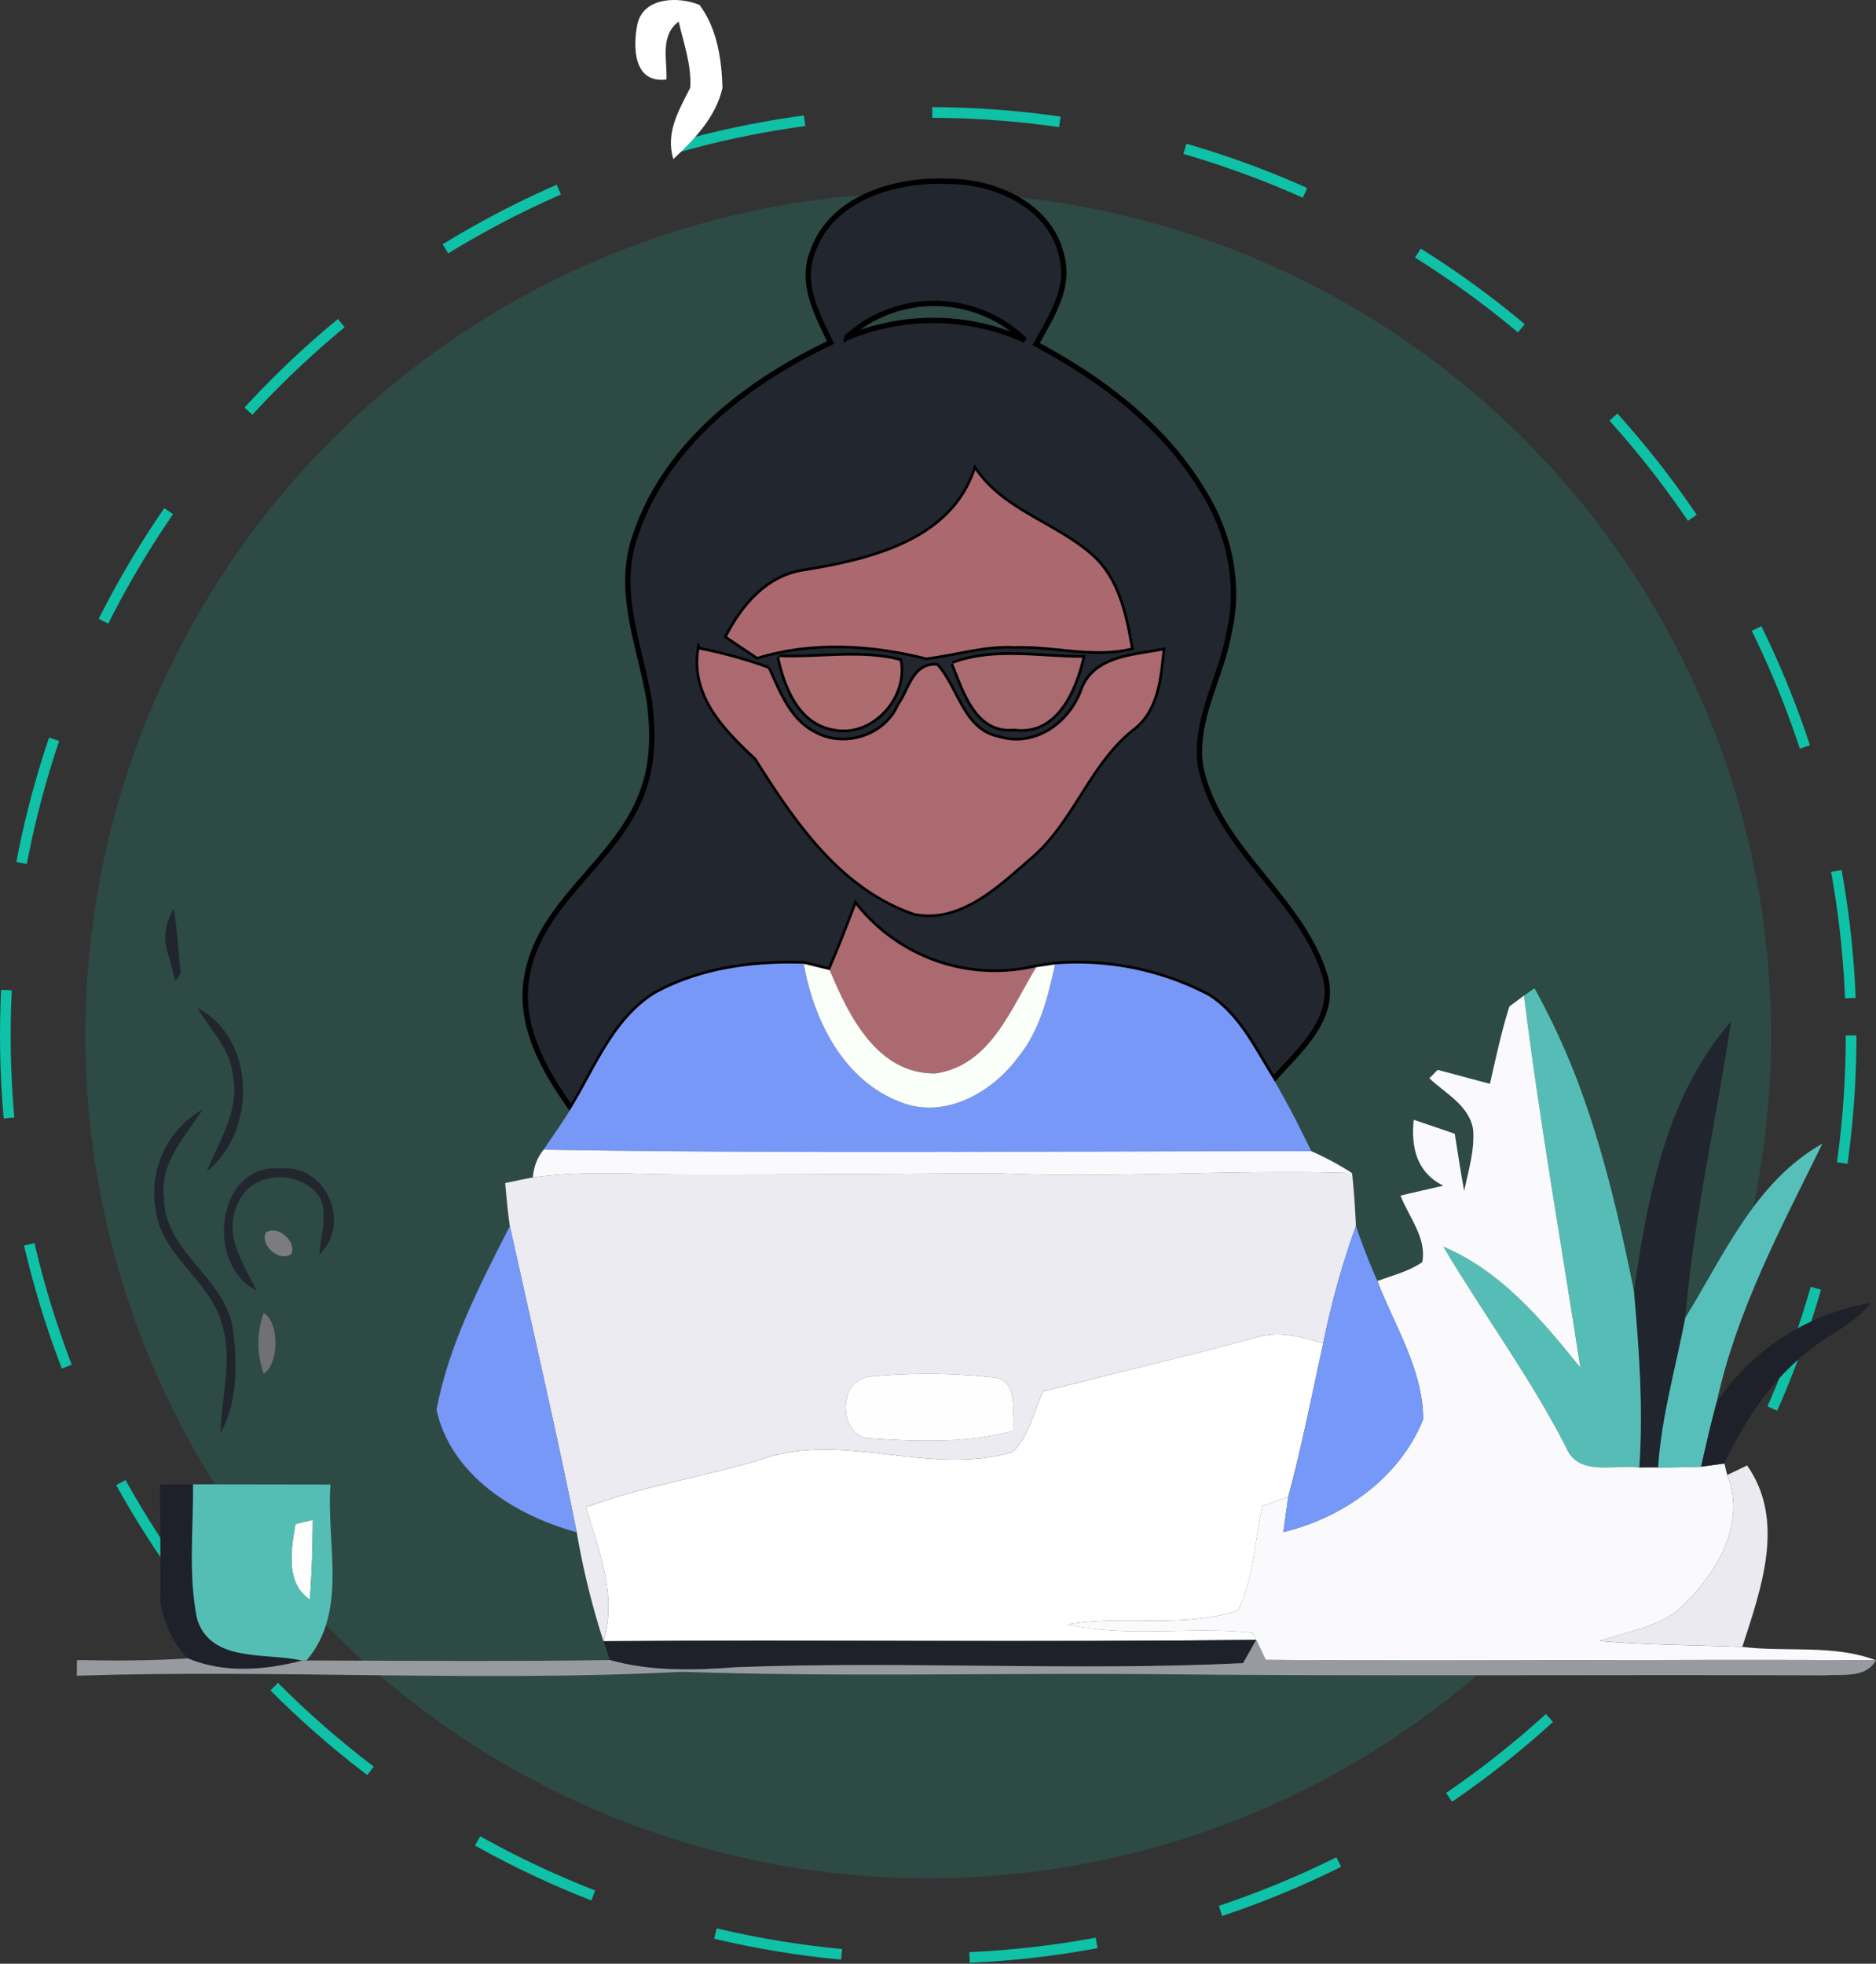 <svg xmlns="http://www.w3.org/2000/svg" width="351.666" height="368.075" viewBox="0 0 351.666 368.075">
  <rect x="0" y="0" width="351.666" height="368.075" fill="#333333" stroke="none"/>
  <g id="black_woman" data-name="black woman" transform="translate(-27.042 -60.963)">
    <g id="Ellipse_51" data-name="Ellipse 51" transform="translate(27.042 81.038)" fill="none" stroke="#0fc1a7" stroke-width="2" stroke-dasharray="24">
      <circle cx="174" cy="174" r="174" stroke="none"/>
      <circle cx="174" cy="174" r="173" fill="none"/>
    </g>
    <circle id="Ellipse_52" data-name="Ellipse 52" cx="158" cy="158" r="158" transform="translate(43.042 97.038)" fill="rgba(15,193,167,0.16)"/>
    <g id="Group_158" data-name="Group 158" transform="translate(136.86 60.963)">
      <path id="Path_603" data-name="Path 603" d="M92.193,65.365c1.227-5.012,7.777-5.074,11.625-3.473,3.286,4.388,4.159,10.19,4.3,15.555-1.227,5.428-5.261,9.649-9.212,13.33-1.518-4.928,1.04-9.15,3.161-13.351.291-4.242-1.227-8.339-2.163-12.415-3.535,2.62-2.142,7.154-2.287,10.855C91.424,76.636,91.278,69.836,92.193,65.365Z" transform="translate(-82.503 -60.963)" fill="#fff"/>
      <path id="Path_604" data-name="Path 604" d="M212.695,181.913c4.284-1.476,8.692-.27,12.851,1-2.1,9.607-3.993,19.256-6.551,28.76-1.206.437-3.639,1.331-4.845,1.768-1.476,6.488-1.58,13.434-4.533,19.506-10.252,3.514-21.419.79-32,2.662,11.437,2.537,23.166.291,34.707,1.56l.665,1.331h0c-40.78.478-81.58-.021-122.36.25,2.6-8.505-.832-17.031-3.306-25.1,10.439-3.889,21.5-5.615,32.17-8.734,15.576-5.906,31.983,3.119,47.85-1.622,3.078-3.057,4.013-7.507,5.656-11.375C186.243,188.588,199.531,185.448,212.695,181.913Z" transform="translate(-87.32 68.872)" fill="#fff"/>
    </g>
    <g id="Group_161" data-name="Group 161" transform="translate(121.741 280.651)">
      <g id="Group_160" data-name="Group 160">
        <path id="Path_606" data-name="Path 606" d="M85.249,167.612c8.63-1.206,17.343-.686,26.015-.561,20.151.042,40.3-.083,60.452-.25,22.376,1.061,44.731-.769,67.086,0,.374,3.286.561,6.592.728,9.9a155.508,155.508,0,0,0-6.135,22c-4.159-1.269-8.568-2.475-12.851-1-13.163,3.535-26.452,6.675-39.7,10-1.643,3.868-2.579,8.318-5.656,11.375-15.867,4.741-32.274-4.284-47.85,1.622-10.668,3.119-21.731,4.845-32.17,8.734,2.475,8.069,5.906,16.595,3.306,25.1a146.3,146.3,0,0,1-5.012-20.421c-3.889-19.194-8.318-38.263-12.54-57.4-.4-2.662-.624-5.365-.873-8.048C81.776,168.319,83.5,167.924,85.249,167.612Zm63.55,48.931c8.817.582,17.863.894,26.472-1.435-.229-3.514,1.206-9.9-4.1-10.044a114.043,114.043,0,0,0-22.6-.125C142.186,205.293,142.394,216.627,148.8,216.544Z" transform="translate(-80.05 -166.606)" fill="#ecebf1"/>
      </g>
    </g>
    <g id="Group_163" data-name="Group 163" transform="translate(69.018 94.918)">
      <g id="Group_162" data-name="Group 162" transform="translate(56.458)">
        <path id="Path_607" data-name="Path 607" d="M135.673,90.743c3.452-10.356,15.617-13.87,25.5-13.413,8.859-.021,19.152,4.575,21.253,13.974,1.643,6.031-2.038,11.5-4.783,16.532,12.332,6.592,24,15.368,31.276,27.533,4.908,7.8,7.029,17.447,4.887,26.493-1.414,8.422-6.613,16.3-5.344,25.079,3.182,15.659,18.945,24.5,23.395,39.532,2.059,8.027-5.032,13.829-9.711,19.152-3.514-5.511-6.426-11.937-12.124-15.6a52.74,52.74,0,0,0-28.822-5.927l-3.535.52a33.337,33.337,0,0,1-33.813-11.645c-1.539,4.1-3.14,8.173-4.887,12.207-1.227-.312-3.66-.915-4.887-1.206-9.5-.312-19.381,1-27.8,5.615-7.84,4.845-11.167,13.974-15.8,21.482-5.136-7.174-9.961-15.659-8.277-24.83,2.558-14.411,17.676-21.835,21.981-35.456,1.684-5.032,1.622-10.4,1.019-15.6-1.6-10.252-6.343-20.65-2.828-31.047,5.532-17.26,20.941-29.093,36.745-36.6C136.65,102.368,133.448,96.607,135.673,90.743Zm6.239,16.012a41.78,41.78,0,0,1,33.626.354A24.368,24.368,0,0,0,141.912,106.756ZM134.3,150.384c-6.9.936-11.583,6.384-14.6,12.248,1.892,1.269,3.785,2.558,5.677,3.806,10.231-3.14,21.4-2.475,31.671.125,5.511-.665,10.918-2.433,16.532-2.121,7.278-.27,14.578,2.017,21.814.312-1.081-6.155-2.433-12.831-7.32-17.2-6.8-6.051-16.491-8.339-21.835-16.1C161.667,144.811,146.632,148.367,134.3,150.384Zm-19.818,14.7c-1.31,8.755,4.887,14.931,10.668,20.338,7.382,11.749,15.971,24.414,29.779,29.072,8.547,1.6,15.555-5.22,21.5-10.377,8.11-6.821,11.042-17.759,19.423-24.289,4.471-3.473,4.928-9.379,5.469-14.557-5.469,1.04-12.893,1.248-15.056,7.507-2.329,6.28-8.859,10.918-15.659,8.838-6.738-1.372-7.653-9.025-11.562-13.5-4.409-.374-5.053,4.6-7.112,7.4-2.516,5.864-10.148,8.277-15.7,5.3-4.783-2.35-6.779-7.59-8.838-12.165A86.713,86.713,0,0,0,114.483,165.086Zm14.993,1.414c1.185,5.573,3.806,12.29,10.148,13.392,7.112,1.539,13.766-5.8,12.456-12.706C144.781,165.294,136.962,166.812,129.476,166.5Zm32.607,1.227c2.121,5.157,4.325,12.914,11.458,12.186,7.8,1.081,11.313-7.091,12.768-13.288C178.241,166.625,169.86,164.858,162.083,167.727Z" transform="translate(-81.846 -77.291)" fill="#22262f" stroke="#000" stroke-width="1"/>
      </g>
      <path id="Path_608" data-name="Path 608" d="M60.839,189.223c-9.774-4.866-7.653-24.081,4.721-22.916,8.36-.645,13.059,10.356,7.029,16.137.208-3.473,1.56-7.05.229-10.439-3.223-5.49-12.623-5.511-15.305.478C54.288,178.2,58.26,184.169,60.839,189.223Z" transform="translate(-54.696 18.748)" fill="#22262f"/>
    </g>
    <g id="Group_172" data-name="Group 172" transform="translate(163.332 149.087)">
      <path id="Path_621" data-name="Path 621" d="M114.648,122.264c12.332-2.017,27.367-5.573,31.942-18.924,5.344,7.757,15.035,10.044,21.835,16.1,4.887,4.367,6.239,11.042,7.32,17.2-7.237,1.705-14.536-.582-21.814-.312-5.615-.312-11.021,1.456-16.532,2.121-10.273-2.6-21.44-3.265-31.671-.125-1.892-1.248-3.785-2.537-5.677-3.806C103.065,128.648,107.744,123.2,114.648,122.264Z" transform="translate(-100.05 -103.34)" fill="#ab696f"/>
    </g>
    <g id="Group_180" data-name="Group 180" transform="translate(157.935 182.713)">
      <path id="Path_628" data-name="Path 628" d="M97.632,119.51a86.714,86.714,0,0,1,12.914,3.577c2.059,4.575,4.055,9.815,8.838,12.165,5.552,2.974,13.184.561,15.7-5.3,2.059-2.807,2.7-7.777,7.112-7.4,3.91,4.471,4.825,12.124,11.562,13.5,6.8,2.08,13.33-2.558,15.659-8.838,2.163-6.259,9.587-6.467,15.056-7.507-.541,5.178-1,11.084-5.469,14.557-8.381,6.53-11.313,17.468-19.423,24.289-5.947,5.157-12.955,11.978-21.5,10.377-13.808-4.658-22.4-17.322-29.779-29.072C102.519,134.441,96.322,128.265,97.632,119.51Z" transform="translate(-97.455 -119.51)" fill="#ab6a70"/>
      <path id="Path_629" data-name="Path 629" d="M109.31,154.747c1.747-4.034,3.348-8.11,4.887-12.207a33.337,33.337,0,0,0,33.813,11.645c-4.762,7.757-8.526,18.383-18.841,19.922C118.294,174.294,112.866,163.377,109.31,154.747Z" transform="translate(-84.657 -94.648)" fill="#ab6a70"/>
    </g>
    <g id="Group_181" data-name="Group 181" transform="translate(173.106 183.844)">
      <path id="Path_630" data-name="Path 630" d="M104.75,120.337c7.486.312,15.305-1.206,22.6.686,1.31,6.9-5.344,14.245-12.456,12.706C108.556,132.627,105.935,125.91,104.75,120.337Z" transform="translate(-104.75 -120.054)" fill="#ac6c70"/>
    </g>
    <g id="Group_182" data-name="Group 182" transform="translate(205.713 183.713)">
      <path id="Path_631" data-name="Path 631" d="M120.43,121.632c7.777-2.87,16.158-1.1,24.227-1.1-1.456,6.2-4.97,14.37-12.768,13.288C124.755,134.546,122.551,126.789,120.43,121.632Z" transform="translate(-120.43 -119.991)" fill="#a96b70"/>
    </g>
    <g id="Group_188" data-name="Group 188" transform="translate(55.92 231.291)">
      <path id="Path_637" data-name="Path 637" d="M50.06,151.708a9.731,9.731,0,0,1,1-8.838c.52,4.034.894,8.089,1.227,12.165l-.936,1.352C50.892,154.827,50.455,153.268,50.06,151.708Z" transform="translate(-47.311 -142.87)" fill="#21252d"/>
      <path id="Path_638" data-name="Path 638" d="M52.3,151.81c11.022,5.7,11.146,23.187,1.809,30.611,2.246-5.677,6.114-11.292,4.908-17.7C58.6,159.671,54.8,155.948,52.3,151.81Z" transform="translate(-44.185 -133.219)" fill="#21252d"/>
      <path id="Path_639" data-name="Path 639" d="M181.8,203.562c2.537-17.655,6.093-36.683,18.175-50.512-2.724,18.508-7.008,36.808-8.547,55.5-1.788,9.337-4.471,18.529-5.095,28.053-.894,0-2.662,0-3.535.021C183.568,225.584,182.757,214.542,181.8,203.562Z" transform="translate(95.614 -131.88)" fill="#21252d"/>
      <path id="Path_640" data-name="Path 640" d="M48.652,179.468a18.02,18.02,0,0,1,8.859-18.508c-3.286,5.116-8.152,10.044-7.237,16.678.042,9.878,11.022,14.578,12.789,23.915,1.019,6.675,1.1,13.912-2.184,20.047.125-6.7,2.267-13.5.333-20.109C59.133,193.006,49.608,188.431,48.652,179.468Z" transform="translate(-48.398 -123.341)" fill="#21252d"/>
    </g>
    <g id="Group_189" data-name="Group 189" transform="translate(108.869 241.559)">
      <path id="Path_641" data-name="Path 641" d="M104.472,153.469c8.422-4.617,18.3-5.927,27.8-5.615,1.892,10.647,7.445,21.856,18.133,25.932,8.256,3.306,17.177-1.788,22.064-8.422,4.055-4.949,5.573-11.271,6.925-17.385a52.74,52.74,0,0,1,28.822,5.927c5.7,3.66,8.609,10.086,12.124,15.6,1.476,2.537,2.891,5.136,4.242,7.736.707,1.456,2.163,4.325,2.87,5.76-47.975-.042-95.97.5-143.945-.291,1.747-2.579,3.535-5.095,5.157-7.757C93.3,167.443,96.632,158.314,104.472,153.469Z" transform="translate(-63.443 -147.808)" fill="#7798f7"/>
      <path id="Path_642" data-name="Path 642" d="M87.606,171.47c4.221,19.132,8.651,38.2,12.54,57.4-11.458-3.119-23.582-10.626-26.285-22.958C76.147,193.7,82.012,182.471,87.606,171.47Z" transform="translate(-73.86 -122.263)" fill="#7798f7"/>
    </g>
    <g id="Group_190" data-name="Group 190" transform="translate(177.702 241.605)">
      <path id="Path_643" data-name="Path 643" d="M106.96,147.83c1.227.291,3.66.894,4.887,1.206,3.556,8.63,8.984,19.548,19.86,19.36,10.314-1.539,14.078-12.165,18.841-19.922l3.535-.52c-1.352,6.114-2.87,12.436-6.925,17.385-4.887,6.634-13.808,11.729-22.064,8.422C114.4,169.686,108.852,158.477,106.96,147.83Z" transform="translate(-106.96 -147.83)" fill="#fbfffa"/>
    </g>
    <g id="Group_191" data-name="Group 191" transform="translate(297.607 246.201)">
      <path id="Path_644" data-name="Path 644" d="M179.738,151.412c.5-.333,1.476-1.04,1.976-1.372a141.089,141.089,0,0,1,7.819,16.761c4.928,12.914,8.089,26.452,10.814,40.01.957,10.98,1.768,22.022,1,33.065-4.658-.665-11.479,1.788-13.725-3.806-6.717-13.122-15.513-24.954-23-37.6,10.834,4.575,18.487,13.725,25.682,22.667C186.725,197.911,182.608,174.745,179.738,151.412Z" transform="translate(-164.62 -150.04)" fill="#55bdb5"/>
    </g>
    <g id="Group_192" data-name="Group 192" transform="translate(126.94 247.574)">
      <path id="Path_645" data-name="Path 645" d="M213.568,152.738c.686-.52,2.059-1.518,2.745-2.038,2.87,23.332,6.987,46.5,10.564,69.727-7.2-8.942-14.848-18.092-25.682-22.667,7.486,12.644,16.283,24.476,23,37.6,2.246,5.594,9.067,3.14,13.725,3.806.873-.021,2.641-.021,3.535-.021,2.683,0,5.365-.062,8.069-.146,1.081-.146,3.265-.458,4.346-.6l.541,2.163c3.743,9.42-2.246,18.716-8.859,25-4.263,3.6-10.023,4.346-15.118,6.114,8.921.769,17.863.749,26.805,1.1,8.339,1.019,17.052-.52,25.058,2.516-38.139-.25-76.3.25-114.416-.083-.437-.936-1.331-2.807-1.768-3.743l-.665-1.331c-11.541-1.269-23.27.977-34.707-1.56,10.585-1.872,21.752.853,32-2.662,2.953-6.072,3.057-13.018,4.533-19.506,1.206-.437,3.639-1.331,4.845-1.768-.229,1.643-.686,4.949-.915,6.613,11.25-2.7,21.793-10.19,26.2-21.107.021-9.212-5.344-17.53-8.588-25.952,2.849-1.04,5.906-1.788,8.422-3.535.894-4.513-2.537-8.464-4.076-12.477,2.683-.624,5.344-1.248,8.027-1.851-4.97-2.433-6.093-7.174-5.552-12.352,2.579.853,5.136,1.747,7.694,2.62.582,3.577,1.1,7.154,1.768,10.73.769-3.764,1.976-7.569,1.684-11.458-.645-4.513-5.2-6.821-8.214-9.67.4-.4,1.185-1.185,1.56-1.58l9.795,2.62C211.031,162.366,212.07,157.479,213.568,152.738Z" transform="translate(-30.528 -150.7)" fill="#fafafc"/>
      <path id="Path_646" data-name="Path 646" d="M82.55,169.789a9.231,9.231,0,0,1,2-5.2c47.975.79,95.97.25,143.945.291a55.863,55.863,0,0,1,7.611,4.1c-22.355-.769-44.71,1.061-67.086,0-20.151.166-40.3.291-60.452.25C99.893,169.1,91.18,168.583,82.55,169.789Z" transform="translate(-82.55 -135.705)" fill="#fafafc"/>
    </g>
    <g id="Group_193" data-name="Group 193" transform="translate(337.867 275.315)">
      <path id="Path_647" data-name="Path 647" d="M189.075,196.689c7.237-11.729,13.122-25.557,25.7-32.649-7.694,15.68-16.075,31.235-19.818,48.474-1.1,3.993-2,8.048-2.911,12.082-2.7.083-5.386.146-8.069.146C184.6,215.217,187.286,206.026,189.075,196.689Z" transform="translate(-183.98 -164.04)" fill="#57bfb9"/>
    </g>
    <g id="Group_194" data-name="Group 194" transform="translate(76.662 291.597)">
      <path id="Path_648" data-name="Path 648" d="M58.555,172.286c2.163-1.56,5.843,1.6,4.825,3.993C61.154,177.88,57.515,174.719,58.555,172.286Z" transform="translate(-58.372 -171.87)" fill="#7c7b80"/>
    </g>
    <g id="Group_195" data-name="Group 195" transform="translate(267.62 290.745)">
      <path id="Path_649" data-name="Path 649" d="M157.665,193.461a155.505,155.505,0,0,1,6.135-22c1.165,3.494,2.537,6.925,4.013,10.314,3.244,8.422,8.609,16.74,8.588,25.952-4.409,10.918-14.952,18.4-26.2,21.107.229-1.664.686-4.97.915-6.613C153.673,212.718,155.565,203.069,157.665,193.461Z" transform="translate(-150.2 -171.46)" fill="#7698f8"/>
    </g>
    <g id="Group_196" data-name="Group 196" transform="translate(57.041 305.197)">
      <path id="Path_650" data-name="Path 650" d="M190.771,197a43.494,43.494,0,0,1,28.822-18.591c-2.953,3.889-7.632,5.76-11.354,8.8-7.154,5.49-12.228,13.184-16.033,21.274-1.081.146-3.265.457-4.346.6C188.775,205.049,189.669,200.994,190.771,197Z" transform="translate(101.034 -178.41)" fill="#1e2129"/>
      <path id="Path_651" data-name="Path 651" d="M48.943,194.771c1.539-.021,4.637-.021,6.176-.021.083,8.381-.915,16.886.749,25.183,2.537,8.381,13.039,6.28,19.693,7.861-7.029,1.809-14.557,2.433-21.4-.416-3.306-3.14-5.485-9.233-5.136-12.144C49.089,212.884,48.9,196.559,48.943,194.771Z" transform="translate(-48.937 -160.771)" fill="#1e2129"/>
      <path id="Path_652" data-name="Path 652" d="M88.91,209.02c40.78-.27,81.58.229,122.359-.25-.624,1.1-1.851,3.286-2.475,4.367-31.546,1.518-63.2-.437-94.764.749-7.985.6-16.137.853-23.915-1.331Z" transform="translate(-5.785 -145.636)" fill="#1e2129"/>
    </g>
    <g id="Group_197" data-name="Group 197" transform="translate(75.48 307.069)">
      <path id="Path_653" data-name="Path 653" d="M58.794,179.31c2.974,1.684,2.911,9.587,0,11.375A16.826,16.826,0,0,1,58.794,179.31Z" transform="translate(-57.804 -179.31)" fill="#717074"/>
    </g>
    <g id="Group_198" data-name="Group 198" transform="translate(81.683 318.484)">
      <path id="Path_654" data-name="Path 654" d="M115.66,196.9c-6.4.083-6.613-11.25-.229-11.6a114.041,114.041,0,0,1,22.6.125c5.3.146,3.868,6.53,4.1,10.044C133.523,197.8,124.477,197.486,115.66,196.9Z" transform="translate(-6.852 -184.799)" fill="#fefefe"/>
      <path id="Path_655" data-name="Path 655" d="M61.521,198.74c.832-.208,2.454-.6,3.265-.79-.042,4.991-.166,9.982-.561,14.952C59.567,209.8,60.731,203.461,61.521,198.74Z" transform="translate(-60.787 -170.602)" fill="#fefefe"/>
    </g>
    <g id="Group_199" data-name="Group 199" transform="translate(326.845 335.642)">
      <path id="Path_656" data-name="Path 656" d="M202.657,194.838c.915-.437,2.787-1.352,3.722-1.788,7.3,10.356,2.6,23.166-.894,34-8.942-.354-17.884-.333-26.805-1.1,5.095-1.768,10.855-2.516,15.118-6.114C200.411,213.554,206.4,204.259,202.657,194.838Z" transform="translate(-178.68 -193.05)" fill="#ebeaf0"/>
    </g>
    <g id="Group_201" data-name="Group 201" transform="translate(63.002 339.177)">
      <g id="Group_200" data-name="Group 200">
        <path id="Path_657" data-name="Path 657" d="M52.025,194.75c8.588,0,17.177.042,25.765.042-.832,10.938,3.369,23.79-4.492,32.981l-.832.021c-6.654-1.58-17.156.52-19.693-7.861C51.11,211.636,52.108,203.131,52.025,194.75Zm19.194,7.445c-.79,4.721-1.955,11.063,2.7,14.162.4-4.97.52-9.961.561-14.952C73.673,201.592,72.051,201.987,71.219,202.195Z" transform="translate(-51.803 -194.75)" fill="#54beb5"/>
      </g>
    </g>
    <g id="Group_203" data-name="Group 203" transform="translate(41.43 368.332)">
      <path id="Path_659" data-name="Path 659" d="M262.526,208.77h0c.437.936,1.331,2.807,1.768,3.743,38.118.333,76.277-.166,114.416.083-2.017,3.473-6.2,2.537-9.462,2.828-43.025-.166-86.072.208-129.076-.25-28.448-.166-56.9.541-85.323-.416-37.785,1.955-75.612-.478-113.418.728l.042-2.932c6.925.146,13.87.146,20.8-.312,6.842,2.849,14.37,2.225,21.4.416l.832-.021c18.965.042,37.931.208,56.875-.083,7.777,2.184,15.929,1.934,23.915,1.331,31.567-1.185,63.218.769,94.764-.749C260.675,212.056,261.9,209.872,262.526,208.77Z" transform="translate(-41.43 -208.77)" fill="#979ba0"/>
    </g>
  </g>
</svg>
